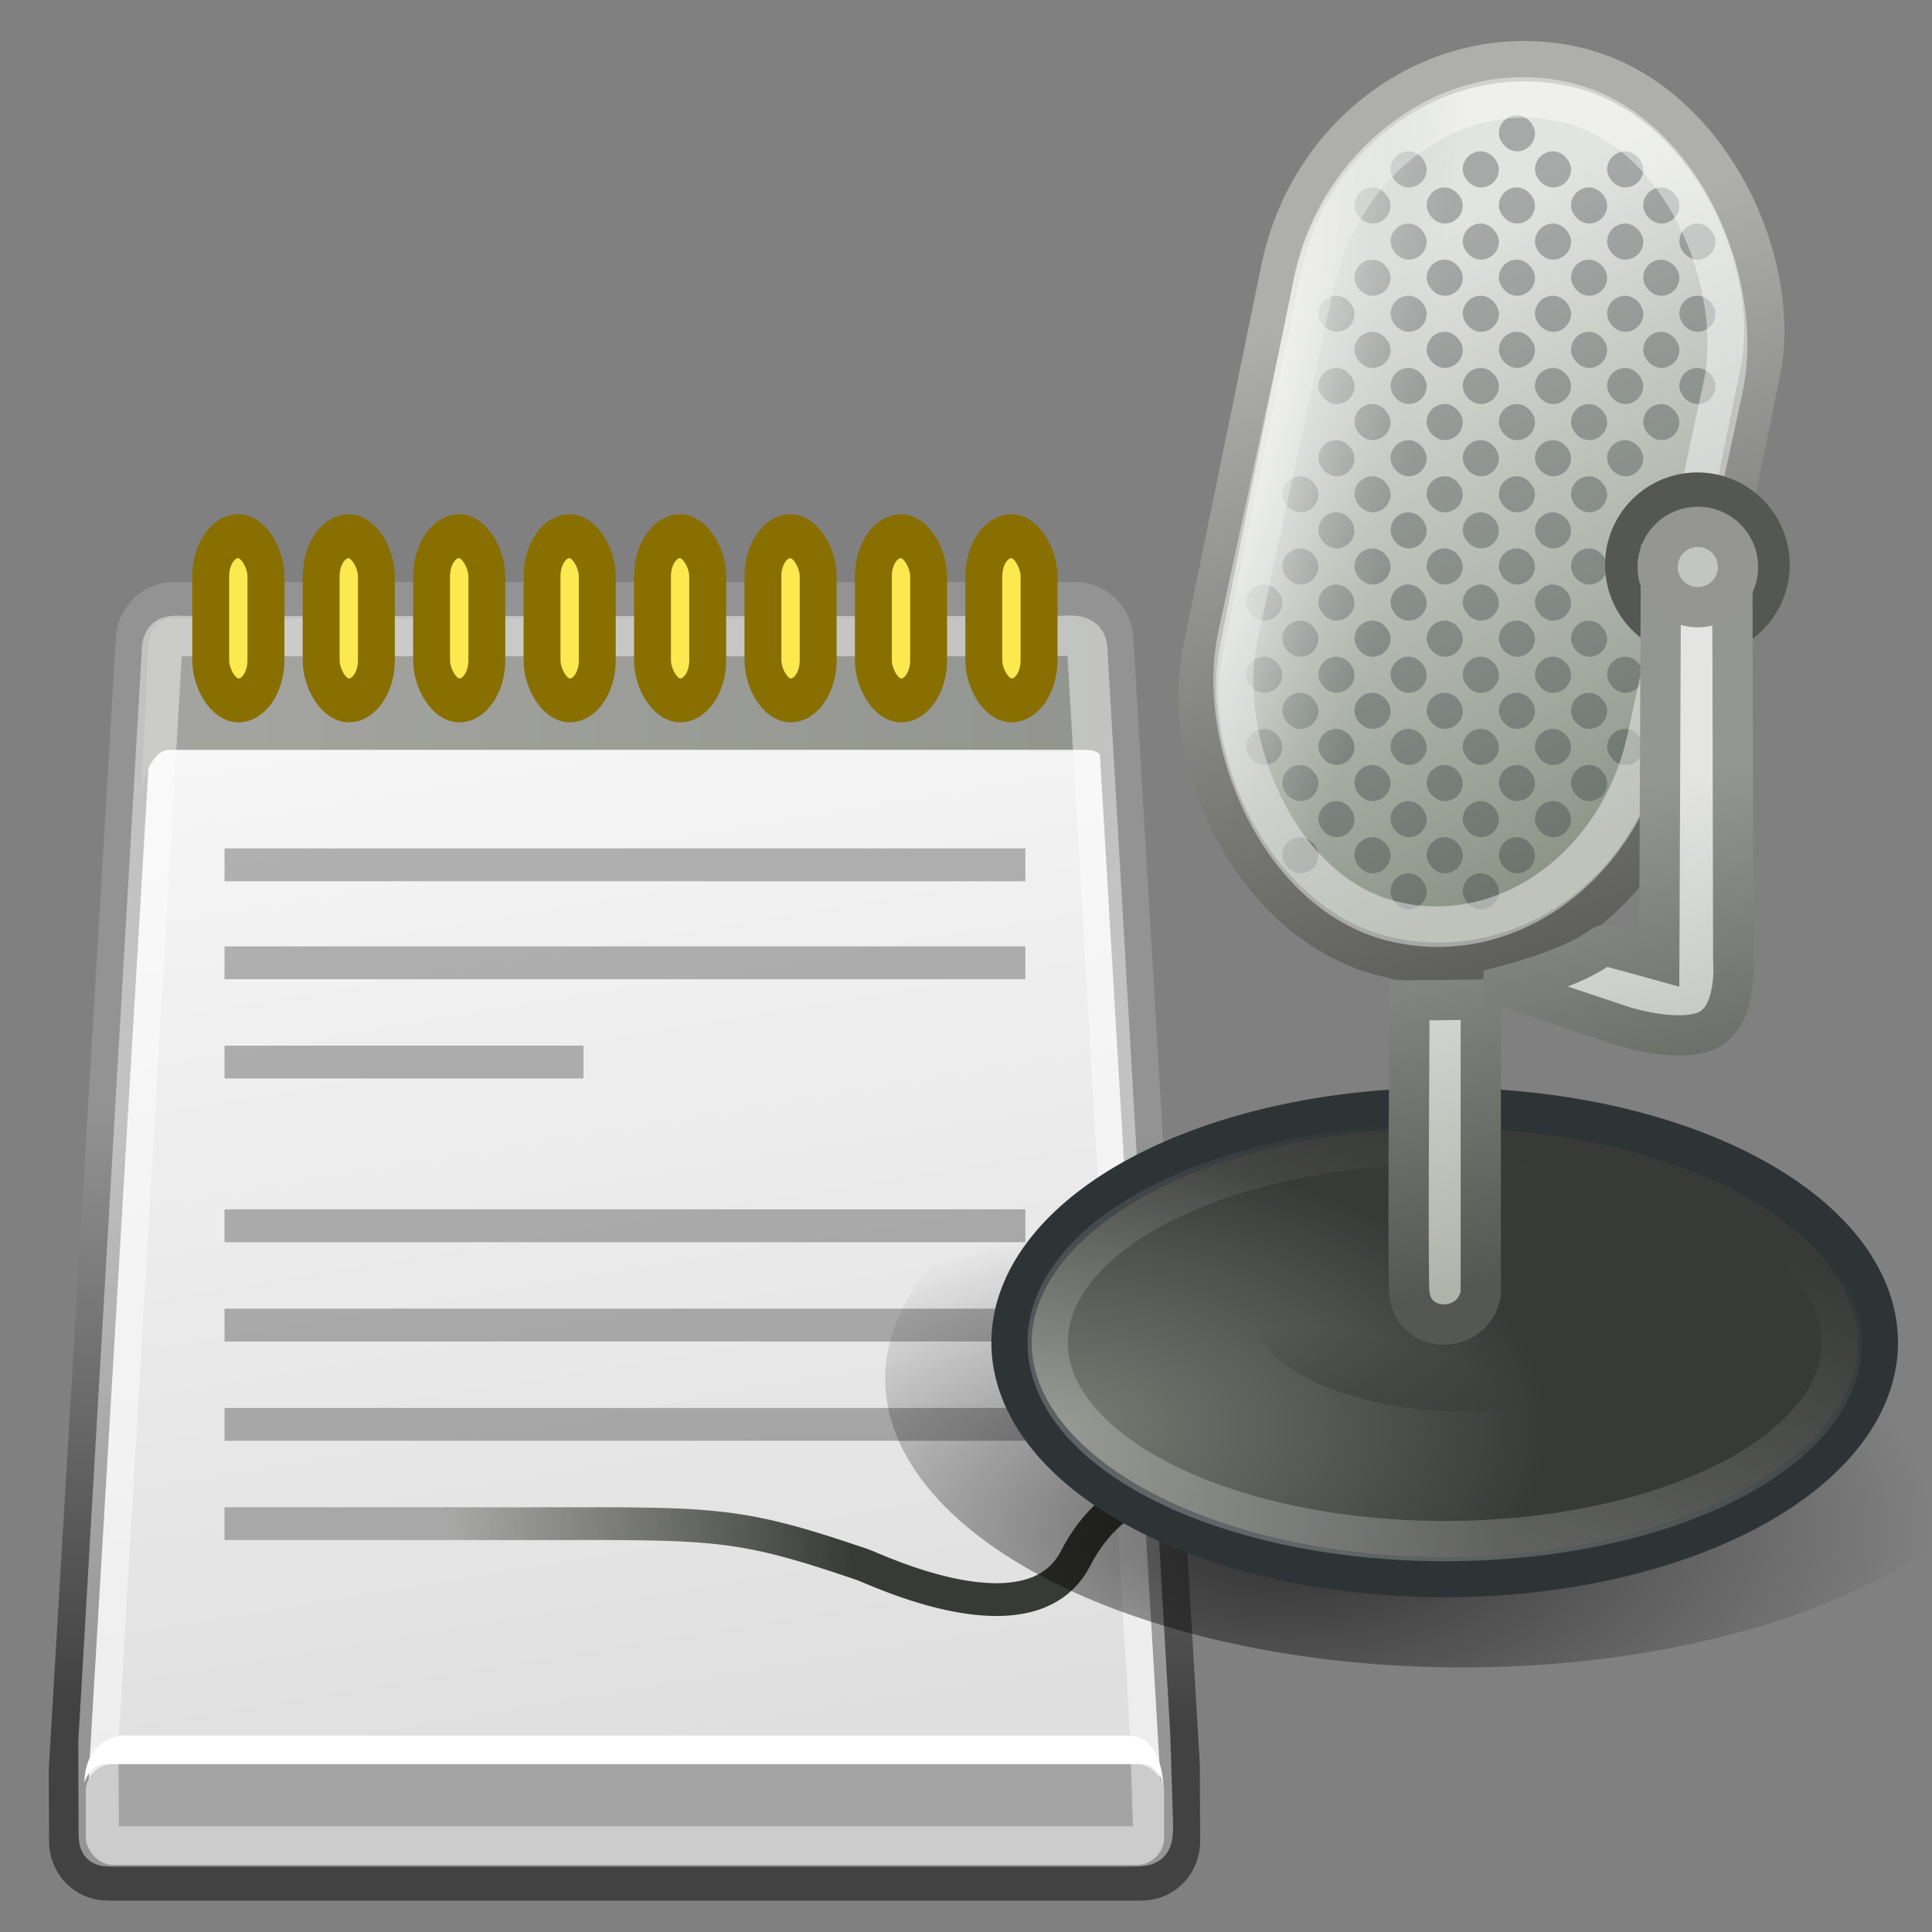<?xml version="1.0" encoding="UTF-8" standalone="no"?>
<!-- Created with Inkscape (http://www.inkscape.org/) -->

<svg
   xmlns:dc="http://purl.org/dc/elements/1.1/"
   xmlns:cc="http://creativecommons.org/ns#"
   xmlns:rdf="http://www.w3.org/1999/02/22-rdf-syntax-ns#"
   xmlns:svg="http://www.w3.org/2000/svg"
   xmlns="http://www.w3.org/2000/svg"
   xmlns:xlink="http://www.w3.org/1999/xlink"
   xmlns:sodipodi="http://sodipodi.sourceforge.net/DTD/sodipodi-0.dtd"
   xmlns:inkscape="http://www.inkscape.org/namespaces/inkscape"
   width="48"
   height="48"
   sodipodi:version="0.32"
   inkscape:version="0.48.4 r9939"
   sodipodi:docname="gtranscribe.svg"
   inkscape:output_extension="org.inkscape.output.svg.inkscape"
   version="1.0"
   sodipodi:modified="true"
   id="svg2">
  <rect width="100%" height="100%" fill="#808080" stroke="none"/>
  <title
     id="title3221">gtranscribe</title>
  <defs
     id="defs3">
    <linearGradient
       id="linearGradient2994">
      <stop
         style="stop-color:#000000;stop-opacity:1;"
         offset="0"
         id="stop2996" />
      <stop
         style="stop-color:#c9c9c9;stop-opacity:1;"
         offset="1"
         id="stop2998" />
    </linearGradient>
    <linearGradient
       id="linearGradient2974">
      <stop
         style="stop-color:#c1c1c1;stop-opacity:1;"
         offset="0"
         id="stop2976" />
      <stop
         style="stop-color:#acacac;stop-opacity:1;"
         offset="1"
         id="stop2978" />
    </linearGradient>
    <linearGradient
       id="linearGradient2966">
      <stop
         style="stop-color:#ffd1d1;stop-opacity:1;"
         offset="0"
         id="stop2968" />
      <stop
         id="stop3006"
         offset="0.5"
         style="stop-color:#ff1d1d;stop-opacity:1;" />
      <stop
         style="stop-color:#6f0000;stop-opacity:1;"
         offset="1"
         id="stop2970" />
    </linearGradient>
    <linearGradient
       id="linearGradient2919">
      <stop
         style="stop-color:#a3a4a0;stop-opacity:1;"
         offset="0"
         id="stop2921" />
      <stop
         style="stop-color:#888a85;stop-opacity:1;"
         offset="1"
         id="stop2923" />
    </linearGradient>
    <linearGradient
       id="linearGradient2873">
      <stop
         style="stop-color:#939393;stop-opacity:1;"
         offset="0"
         id="stop2875" />
      <stop
         style="stop-color:#424242;stop-opacity:1;"
         offset="1"
         id="stop2877" />
    </linearGradient>
    <linearGradient
       inkscape:collect="always"
       id="linearGradient2865">
      <stop
         style="stop-color:#000000;stop-opacity:1;"
         offset="0"
         id="stop2867" />
      <stop
         style="stop-color:#000000;stop-opacity:0;"
         offset="1"
         id="stop2869" />
    </linearGradient>
    <linearGradient
       id="linearGradient2855">
      <stop
         style="stop-color:#dfdfdf;stop-opacity:1;"
         offset="0"
         id="stop2857" />
      <stop
         style="stop-color:#ffffff;stop-opacity:1;"
         offset="1"
         id="stop2859" />
    </linearGradient>
    <radialGradient
       inkscape:collect="always"
       xlink:href="#linearGradient2865"
       id="radialGradient3074"
       gradientUnits="userSpaceOnUse"
       gradientTransform="matrix(1.458,0,0,0.427,0.869,16.37)"
       cx="23.562"
       cy="40.438"
       fx="23.562"
       fy="40.438"
       r="19.562" />
    <linearGradient
       inkscape:collect="always"
       xlink:href="#linearGradient2855"
       id="linearGradient3076"
       gradientUnits="userSpaceOnUse"
       gradientTransform="matrix(1.659,0,0,1.225,-3.01,-13.821)"
       x1="21.043"
       y1="42.833"
       x2="14.284"
       y2="6.833" />
    <linearGradient
       inkscape:collect="always"
       xlink:href="#linearGradient2873"
       id="linearGradient3078"
       gradientUnits="userSpaceOnUse"
       x1="26.612"
       y1="28.083"
       x2="26.228"
       y2="42.833"
       gradientTransform="matrix(1.458,0,0,1.225,0.869,-13.821)" />
    <radialGradient
       inkscape:collect="always"
       xlink:href="#linearGradient2865"
       id="radialGradient3080"
       gradientUnits="userSpaceOnUse"
       gradientTransform="matrix(1.458,0,0,0.427,9.286,8.026)"
       cx="23.562"
       cy="40.438"
       fx="23.562"
       fy="40.438"
       r="19.562" />
    <linearGradient
       inkscape:collect="always"
       xlink:href="#linearGradient2919"
       id="linearGradient3082"
       gradientUnits="userSpaceOnUse"
       x1="6"
       y1="7.562"
       x2="40.984"
       y2="7.562"
       gradientTransform="matrix(1.458,0,0,1.225,0.869,-13.821)" />
    <linearGradient
       id="linearGradient6157">
      <stop
         style="stop-color:#555753;stop-opacity:0"
         offset="0"
         id="stop6159" />
      <stop
         style="stop-color:#383a37;stop-opacity:1"
         offset="1"
         id="stop6161" />
    </linearGradient>
    <linearGradient
       id="linearGradient4459">
      <stop
         style="stop-color:#000000;stop-opacity:0.626"
         offset="0"
         id="stop4461" />
      <stop
         style="stop-color:#000000;stop-opacity:0"
         offset="1"
         id="stop4463" />
    </linearGradient>
    <linearGradient
       id="linearGradient4439">
      <stop
         style="stop-color:#7b7e77;stop-opacity:1"
         offset="0"
         id="stop4441" />
      <stop
         style="stop-color:#383a37;stop-opacity:1"
         offset="1"
         id="stop4443" />
    </linearGradient>
    <linearGradient
       id="linearGradient5784">
      <stop
         style="stop-color:#000000;stop-opacity:0.305"
         offset="0"
         id="stop5786" />
      <stop
         style="stop-color:#000000;stop-opacity:0"
         offset="1"
         id="stop5788" />
    </linearGradient>
    <linearGradient
       id="linearGradient5766">
      <stop
         style="stop-color:#ffffff;stop-opacity:1"
         offset="0"
         id="stop5768" />
      <stop
         style="stop-color:#ffffff;stop-opacity:0"
         offset="1"
         id="stop5770" />
    </linearGradient>
    <linearGradient
       id="linearGradient5488">
      <stop
         style="stop-color:#e2e4e1;stop-opacity:1"
         offset="0"
         id="stop5490" />
      <stop
         style="stop-color:#8e968a;stop-opacity:1"
         offset="1"
         id="stop5492" />
    </linearGradient>
    <linearGradient
       id="linearGradient5522">
      <stop
         style="stop-color:#aeafac;stop-opacity:1"
         offset="0"
         id="stop5524" />
      <stop
         style="stop-color:#5e5f5b;stop-opacity:1"
         offset="1"
         id="stop5526" />
    </linearGradient>
    <linearGradient
       id="linearGradient5447">
      <stop
         style="stop-color:#e4e5e3;stop-opacity:1"
         offset="0"
         id="stop5449" />
      <stop
         style="stop-color:#afb4ab;stop-opacity:1"
         offset="1"
         id="stop5451" />
    </linearGradient>
    <linearGradient
       id="linearGradient5455">
      <stop
         style="stop-color:#949791;stop-opacity:1"
         offset="0"
         id="stop5457" />
      <stop
         style="stop-color:#555753;stop-opacity:1"
         offset="1"
         id="stop5459" />
    </linearGradient>
    <linearGradient
       id="linearGradient5752">
      <stop
         style="stop-color:#ffffff;stop-opacity:1"
         offset="0"
         id="stop5754" />
      <stop
         style="stop-color:#c0c4be;stop-opacity:0"
         offset="1"
         id="stop5756" />
    </linearGradient>
    <linearGradient
       id="linearGradient3722">
      <stop
         style="stop-color:#e4e5e3;stop-opacity:1"
         offset="0"
         id="stop3724" />
      <stop
         style="stop-color:#afb4ab;stop-opacity:1"
         offset="1"
         id="stop3726" />
    </linearGradient>
    <linearGradient
       id="linearGradient3729">
      <stop
         style="stop-color:#949791;stop-opacity:1"
         offset="0"
         id="stop3731" />
      <stop
         style="stop-color:#555753;stop-opacity:1"
         offset="1"
         id="stop3733" />
    </linearGradient>
    <radialGradient
       inkscape:collect="always"
       xlink:href="#linearGradient5469"
       id="radialGradient3669"
       gradientUnits="userSpaceOnUse"
       gradientTransform="matrix(0.322,-0.086,0.071,0.267,33.704,14.641)"
       cx="34.5"
       cy="14.438"
       fx="34.5"
       fy="14.438"
       r="2.562" />
    <linearGradient
       id="linearGradient5469">
      <stop
         style="stop-color:#ffffff;stop-opacity:1"
         offset="0"
         id="stop5471" />
      <stop
         style="stop-color:#c3c5c0;stop-opacity:1"
         offset="1"
         id="stop5473" />
    </linearGradient>
    <radialGradient
       inkscape:collect="always"
       xlink:href="#linearGradient5469"
       id="radialGradient3495"
       gradientUnits="userSpaceOnUse"
       gradientTransform="matrix(0.322,-0.086,0.071,0.267,26.382,14.234)"
       cx="34.5"
       cy="14.438"
       fx="34.5"
       fy="14.438"
       r="2.562" />
    <linearGradient
       inkscape:collect="always"
       xlink:href="#linearGradient5447"
       id="linearGradient3498"
       gradientUnits="userSpaceOnUse"
       gradientTransform="matrix(1.004,0,0,1,3.83,2.3e-6)"
       x1="26.95"
       y1="21.924"
       x2="29.509"
       y2="32.442" />
    <linearGradient
       inkscape:collect="always"
       xlink:href="#linearGradient5455"
       id="linearGradient3500"
       gradientUnits="userSpaceOnUse"
       gradientTransform="matrix(1.004,0,0,1,4.806,2.3e-6)"
       x1="25.977"
       y1="21.924"
       x2="28.537"
       y2="32.442" />
    <radialGradient
       inkscape:collect="always"
       xlink:href="#linearGradient5752"
       id="radialGradient3504"
       gradientUnits="userSpaceOnUse"
       gradientTransform="matrix(0.73,-0.002,0.043,3.555,13.62,-20.118)"
       cx="24.686"
       cy="6.54"
       fx="24.686"
       fy="6.54"
       r="6.502" />
    <linearGradient
       inkscape:collect="always"
       xlink:href="#linearGradient5447"
       id="linearGradient3611"
       gradientUnits="userSpaceOnUse"
       gradientTransform="matrix(0.987,0,0,0.976,3.376,1.259)"
       x1="26.95"
       y1="21.924"
       x2="29.509"
       y2="32.442" />
    <linearGradient
       inkscape:collect="always"
       xlink:href="#linearGradient5455"
       id="linearGradient3613"
       gradientUnits="userSpaceOnUse"
       gradientTransform="matrix(0.987,0,0,0.976,4.336,1.259)"
       x1="25.977"
       y1="21.924"
       x2="28.537"
       y2="32.442" />
    <linearGradient
       inkscape:collect="always"
       xlink:href="#linearGradient5488"
       id="linearGradient3616"
       gradientUnits="userSpaceOnUse"
       gradientTransform="matrix(0.998,0,0,1,4.051,-0.87)"
       x1="26.537"
       y1="3.346"
       x2="35.84"
       y2="15.312" />
    <linearGradient
       inkscape:collect="always"
       xlink:href="#linearGradient5522"
       id="linearGradient3618"
       gradientUnits="userSpaceOnUse"
       gradientTransform="matrix(0.998,0,0,1,4.051,-0.87)"
       x1="26.537"
       y1="3.346"
       x2="34.987"
       y2="18.001" />
    <linearGradient
       inkscape:collect="always"
       xlink:href="#linearGradient5766"
       id="linearGradient3621"
       gradientUnits="userSpaceOnUse"
       gradientTransform="matrix(0.88,0,0,0.852,6.507,5.427)"
       x1="22.436"
       y1="44.087"
       x2="29.421"
       y2="25.14" />
    <radialGradient
       inkscape:collect="always"
       xlink:href="#linearGradient5784"
       id="radialGradient3624"
       gradientUnits="userSpaceOnUse"
       gradientTransform="matrix(0.477,0,0,0.236,18.47,27.204)"
       cx="28.417"
       cy="37.04"
       fx="28.417"
       fy="37.04"
       r="12.507" />
    <radialGradient
       inkscape:collect="always"
       xlink:href="#linearGradient4439"
       id="radialGradient3627"
       gradientUnits="userSpaceOnUse"
       gradientTransform="matrix(0.959,0,0,0.538,4.235,17.056)"
       cx="22.667"
       cy="34.234"
       fx="22.667"
       fy="34.234"
       r="13.007" />
    <radialGradient
       inkscape:collect="always"
       xlink:href="#linearGradient4459"
       id="radialGradient3630"
       gradientUnits="userSpaceOnUse"
       gradientTransform="matrix(1.279,0,0,0.64,-4.353,14.308)"
       cx="28.417"
       cy="37.04"
       fx="28.417"
       fy="37.04"
       r="12.507" />
    <linearGradient
       inkscape:collect="always"
       xlink:href="#linearGradient6157"
       id="linearGradient3633"
       gradientUnits="userSpaceOnUse"
       gradientTransform="matrix(1.019,0,0,0.882,-0.729,5.137)"
       x1="5.611"
       y1="44.188"
       x2="21.779"
       y2="43.313" />
    <radialGradient
       inkscape:collect="always"
       xlink:href="#linearGradient5469"
       id="radialGradient3223"
       gradientUnits="userSpaceOnUse"
       gradientTransform="matrix(0.322,-0.086,0.071,0.267,26.382,14.234)"
       cx="34.5"
       cy="14.438"
       fx="34.5"
       fy="14.438"
       r="2.562" />
    <linearGradient
       inkscape:collect="always"
       xlink:href="#linearGradient5447"
       id="linearGradient3226"
       gradientUnits="userSpaceOnUse"
       gradientTransform="matrix(1.004,0,0,1,3.83,2.3e-6)"
       x1="26.95"
       y1="21.924"
       x2="29.509"
       y2="32.442" />
    <linearGradient
       inkscape:collect="always"
       xlink:href="#linearGradient5455"
       id="linearGradient3228"
       gradientUnits="userSpaceOnUse"
       gradientTransform="matrix(1.004,0,0,1,4.806,2.3e-6)"
       x1="25.977"
       y1="21.924"
       x2="28.537"
       y2="32.442" />
    <radialGradient
       inkscape:collect="always"
       xlink:href="#linearGradient5752"
       id="radialGradient3232"
       gradientUnits="userSpaceOnUse"
       gradientTransform="matrix(0.73,-0.002,0.043,3.555,13.62,-20.118)"
       cx="24.686"
       cy="6.54"
       fx="24.686"
       fy="6.54"
       r="6.502" />
    <linearGradient
       inkscape:collect="always"
       xlink:href="#linearGradient5447"
       id="linearGradient3339"
       gradientUnits="userSpaceOnUse"
       gradientTransform="matrix(0.987,0,0,0.976,3.376,1.259)"
       x1="26.95"
       y1="21.924"
       x2="29.509"
       y2="32.442" />
    <linearGradient
       inkscape:collect="always"
       xlink:href="#linearGradient5455"
       id="linearGradient3341"
       gradientUnits="userSpaceOnUse"
       gradientTransform="matrix(0.987,0,0,0.976,4.336,1.259)"
       x1="25.977"
       y1="21.924"
       x2="28.537"
       y2="32.442" />
    <linearGradient
       inkscape:collect="always"
       xlink:href="#linearGradient5488"
       id="linearGradient3344"
       gradientUnits="userSpaceOnUse"
       gradientTransform="matrix(0.998,0,0,1,4.051,-0.87)"
       x1="26.537"
       y1="3.346"
       x2="35.84"
       y2="15.312" />
    <linearGradient
       inkscape:collect="always"
       xlink:href="#linearGradient5522"
       id="linearGradient3346"
       gradientUnits="userSpaceOnUse"
       gradientTransform="matrix(0.998,0,0,1,4.051,-0.87)"
       x1="26.537"
       y1="3.346"
       x2="34.987"
       y2="18.001" />
    <linearGradient
       inkscape:collect="always"
       xlink:href="#linearGradient5766"
       id="linearGradient3349"
       gradientUnits="userSpaceOnUse"
       gradientTransform="matrix(0.88,0,0,0.852,6.507,5.427)"
       x1="22.436"
       y1="44.087"
       x2="29.421"
       y2="25.14" />
    <radialGradient
       inkscape:collect="always"
       xlink:href="#linearGradient5784"
       id="radialGradient3352"
       gradientUnits="userSpaceOnUse"
       gradientTransform="matrix(0.477,0,0,0.236,18.47,27.204)"
       cx="28.417"
       cy="37.04"
       fx="28.417"
       fy="37.04"
       r="12.507" />
    <radialGradient
       inkscape:collect="always"
       xlink:href="#linearGradient4439"
       id="radialGradient3355"
       gradientUnits="userSpaceOnUse"
       gradientTransform="matrix(0.959,0,0,0.538,4.235,17.056)"
       cx="22.667"
       cy="34.234"
       fx="22.667"
       fy="34.234"
       r="13.007" />
    <radialGradient
       inkscape:collect="always"
       xlink:href="#linearGradient4459"
       id="radialGradient3358"
       gradientUnits="userSpaceOnUse"
       gradientTransform="matrix(1.279,0,0,0.64,-4.353,14.308)"
       cx="28.417"
       cy="37.04"
       fx="28.417"
       fy="37.04"
       r="12.507" />
    <linearGradient
       inkscape:collect="always"
       xlink:href="#linearGradient6157"
       id="linearGradient3361"
       gradientUnits="userSpaceOnUse"
       gradientTransform="matrix(1.019,0,0,0.882,-0.729,5.137)"
       x1="5.611"
       y1="44.188"
       x2="21.779"
       y2="43.313" />
    <linearGradient
       inkscape:collect="always"
       xlink:href="#linearGradient2919"
       id="linearGradient4169"
       gradientUnits="userSpaceOnUse"
       gradientTransform="translate(3.6089313e-7,-1.9243111e-6)"
       x1="6"
       y1="7.562"
       x2="40.984"
       y2="7.562" />
    <linearGradient
       inkscape:collect="always"
       xlink:href="#linearGradient2855"
       id="linearGradient4175"
       gradientUnits="userSpaceOnUse"
       gradientTransform="matrix(1.138,0,0,1,-2.661,-1.9243111e-6)"
       x1="21.043"
       y1="42.833"
       x2="14.284"
       y2="6.833" />
    <linearGradient
       inkscape:collect="always"
       xlink:href="#linearGradient2873"
       id="linearGradient4177"
       gradientUnits="userSpaceOnUse"
       gradientTransform="translate(3.6089313e-7,-1.9243111e-6)"
       x1="26.612"
       y1="28.083"
       x2="26.228"
       y2="42.833" />
  </defs>
  <sodipodi:namedview
     stroke="#c4a000"
     fill="#edd400"
     id="base"
     pagecolor="#ffffff"
     bordercolor="#666666"
     borderopacity="0.255"
     inkscape:pageopacity="0.0"
     inkscape:pageshadow="2"
     inkscape:zoom="4"
     inkscape:cx="13.5625"
     inkscape:cy="11.1875"
     inkscape:current-layer="layer1"
     showgrid="false"
     inkscape:grid-bbox="true"
     inkscape:document-units="px"
     inkscape:showpageshadow="false"
     inkscape:window-width="1920"
     inkscape:window-height="1157"
     inkscape:window-x="0"
     inkscape:window-y="19"
     inkscape:window-maximized="1"
     showguides="true"
     inkscape:guide-bbox="true"
     inkscape:snap-global="false">
    <sodipodi:guide
       orientation="1,0"
       position="1,54"
       id="guide3519" />
    <sodipodi:guide
       orientation="0,1"
       position="17.2,47"
       id="guide3521" />
    <sodipodi:guide
       orientation="0,1"
       position="50.4,1"
       id="guide3527" />
    <sodipodi:guide
       orientation="1,0"
       position="47,17.2"
       id="guide3529" />
  </sodipodi:namedview>
  <g
     id="layer1"
     inkscape:label="Layer 1"
     inkscape:groupmode="layer">
    <path
       sodipodi:type="arc"
       style="opacity:0.626;color:#000000;fill:url(#radialGradient3074);fill-opacity:1;fill-rule:evenodd;stroke:none;stroke-width:1;marker:none;visibility:visible;display:inline;overflow:visible"
       id="path2863"
       sodipodi:cx="23.5625"
       sodipodi:cy="40.4375"
       sodipodi:rx="19.5625"
       sodipodi:ry="6.8125"
       d="m 43.125,40.438 a 19.562,6.812 0 1 1 -39.125,0 19.562,6.812 0 1 1 39.125,0 z"
       transform="matrix(0.686,0,0,0.532,-0.596,23.811)" />
    <path
       inkscape:connector-curvature="0"
       style="color:#000000;fill:url(#linearGradient4175);fill-opacity:1;fill-rule:evenodd;stroke:url(#linearGradient4177);stroke-width:1;stroke-linecap:butt;stroke-linejoin:miter;stroke-miterlimit:4;stroke-opacity:1;stroke-dashoffset:0;marker:none;visibility:visible;display:inline;overflow:visible"
       d="m 4.319,14.961 22.399,0 c 0.523,0 0.944,0.435 0.944,0.975 0,0 1.647,27.892 1.647,27.892 0,0 0.009,1.916 0.009,1.916 0,0.54 -0.421,0.975 -0.944,0.975 l -25.711,0 c -0.523,0 -0.944,-0.435 -0.944,-0.975 L 1.711,43.975 3.374,15.935 c 0,-0.54 0.421,-0.975 0.944,-0.975 z"
       id="rect1975"
       sodipodi:nodetypes="ccccccccccc" />
    <path
       transform="matrix(0.423,0,0,0.359,6.686,22.664)"
       d="m 43.125,40.438 a 19.562,6.812 0 1 1 -39.125,0 19.562,6.812 0 1 1 39.125,0 z"
       sodipodi:ry="6.8125"
       sodipodi:rx="19.5625"
       sodipodi:cy="40.4375"
       sodipodi:cx="23.5625"
       id="path3008"
       style="opacity:0.316;color:#000000;fill:url(#radialGradient3080);fill-opacity:1;fill-rule:evenodd;stroke:none;stroke-width:1;marker:none;visibility:visible;display:inline;overflow:visible"
       sodipodi:type="arc" />
    <rect
       style="color:#000000;fill:#a4a4a4;fill-opacity:1;fill-rule:evenodd;stroke:none;stroke-width:1;marker:none;visibility:visible;display:inline;overflow:visible"
       id="rect2851"
       width="26.789"
       height="2.507"
       x="2.132"
       y="43.827"
       rx="0.679"
       ry="0.679" />
    <path
       inkscape:connector-curvature="0"
       style="color:#000000;fill:#ffffff;fill-opacity:1;fill-rule:evenodd;stroke:none;stroke-width:1;marker:none;visibility:visible;display:inline;overflow:visible"
       d="m 2.098,44.296 c 0,0 0.104,-0.433 0.483,-0.469 l 25.772,0 c 0.518,0 0.552,0.613 0.552,0.613 0,0 0.016,-1.322 -0.881,-1.322 l -24.981,0 c -0.69,0.072 -0.945,0.637 -0.945,1.178 z"
       id="path2853"
       sodipodi:nodetypes="ccccccc" />
    <path
       inkscape:connector-curvature="0"
       style="color:#000000;fill:url(#linearGradient4169);fill-opacity:1;fill-rule:evenodd;stroke:none;stroke-width:1;marker:none;visibility:visible;display:inline;overflow:visible"
       d="m 3.692,15.963 -0.172,3.584 c 0,0 0.214,-0.918 0.686,-0.918 l 22.726,0 c 0.482,-0.013 0.504,0.255 0.59,0.676 0,0 -0.172,-3.163 -0.172,-3.163 -0.021,-0.446 -0.15,-0.778 -0.536,-0.778 l -22.565,0 c -0.311,0 -0.525,0.281 -0.557,0.599 z"
       id="path2915"
       sodipodi:nodetypes="ccccccccc" />
    <path
       inkscape:connector-curvature="0"
       sodipodi:nodetypes="ccccccccccc"
       id="path2917"
       d="m 4.764,15.805 21.359,0 c 0.495,0 0.894,-0.124 0.894,0.387 0,0 1.56,26.945 1.56,26.945 0,0 0.069,2.211 0.069,2.211 0,0.511 -0.096,0.526 -0.591,0.526 l -25.315,0 c -0.283,0 -0.288,-0.087 -0.288,-0.418 l -0.007,-2.18 1.575,-27.059 c 0,-0.511 0.249,-0.413 0.744,-0.413 z"
       style="opacity:0.439;color:#000000;fill:none;stroke:#ffffff;stroke-width:1;stroke-linecap:butt;stroke-linejoin:miter;stroke-miterlimit:4;stroke-opacity:1;stroke-dashoffset:0;marker:none;visibility:visible;display:inline;overflow:visible" />
    <g
       id="g2950"
       transform="matrix(0.686,0,0,0.816,-0.596,11.282)">
      <rect
         ry="1.225"
         rx="1.458"
         y="2.5"
         x="8.5"
         height="5"
         width="2"
         id="rect2899"
         style="color:#000000;fill:#fce94f;fill-opacity:1;fill-rule:evenodd;stroke:#886f00;stroke-width:1.336;stroke-linecap:butt;stroke-linejoin:miter;stroke-miterlimit:4;stroke-opacity:1;stroke-dasharray:none;stroke-dashoffset:0;marker:none;visibility:visible;display:inline;overflow:visible" />
      <rect
         style="color:#000000;fill:#fce94f;fill-opacity:1;fill-rule:evenodd;stroke:#886f00;stroke-width:1.336;stroke-linecap:butt;stroke-linejoin:miter;stroke-miterlimit:4;stroke-opacity:1;stroke-dasharray:none;stroke-dashoffset:0;marker:none;visibility:visible;display:inline;overflow:visible"
         id="rect2901"
         width="2"
         height="5"
         x="12.5"
         y="2.5"
         rx="1.458"
         ry="1.225" />
      <rect
         ry="1.225"
         rx="1.458"
         y="2.5"
         x="16.5"
         height="5"
         width="2"
         id="rect2903"
         style="color:#000000;fill:#fce94f;fill-opacity:1;fill-rule:evenodd;stroke:#886f00;stroke-width:1.336;stroke-linecap:butt;stroke-linejoin:miter;stroke-miterlimit:4;stroke-opacity:1;stroke-dasharray:none;stroke-dashoffset:0;marker:none;visibility:visible;display:inline;overflow:visible" />
      <rect
         style="color:#000000;fill:#fce94f;fill-opacity:1;fill-rule:evenodd;stroke:#886f00;stroke-width:1.336;stroke-linecap:butt;stroke-linejoin:miter;stroke-miterlimit:4;stroke-opacity:1;stroke-dasharray:none;stroke-dashoffset:0;marker:none;visibility:visible;display:inline;overflow:visible"
         id="rect2905"
         width="2"
         height="5"
         x="20.5"
         y="2.5"
         rx="1.458"
         ry="1.225" />
      <rect
         ry="1.225"
         rx="1.458"
         y="2.5"
         x="24.5"
         height="5"
         width="2"
         id="rect2907"
         style="color:#000000;fill:#fce94f;fill-opacity:1;fill-rule:evenodd;stroke:#886f00;stroke-width:1.336;stroke-linecap:butt;stroke-linejoin:miter;stroke-miterlimit:4;stroke-opacity:1;stroke-dasharray:none;stroke-dashoffset:0;marker:none;visibility:visible;display:inline;overflow:visible" />
      <rect
         style="color:#000000;fill:#fce94f;fill-opacity:1;fill-rule:evenodd;stroke:#886f00;stroke-width:1.336;stroke-linecap:butt;stroke-linejoin:miter;stroke-miterlimit:4;stroke-opacity:1;stroke-dasharray:none;stroke-dashoffset:0;marker:none;visibility:visible;display:inline;overflow:visible"
         id="rect2909"
         width="2"
         height="5"
         x="28.5"
         y="2.5"
         rx="1.458"
         ry="1.225" />
      <rect
         ry="1.225"
         rx="1.458"
         y="2.5"
         x="32.5"
         height="5"
         width="2"
         id="rect2911"
         style="color:#000000;fill:#fce94f;fill-opacity:1;fill-rule:evenodd;stroke:#886f00;stroke-width:1.336;stroke-linecap:butt;stroke-linejoin:miter;stroke-miterlimit:4;stroke-opacity:1;stroke-dasharray:none;stroke-dashoffset:0;marker:none;visibility:visible;display:inline;overflow:visible" />
      <rect
         style="color:#000000;fill:#fce94f;fill-opacity:1;fill-rule:evenodd;stroke:#886f00;stroke-width:1.336;stroke-linecap:butt;stroke-linejoin:miter;stroke-miterlimit:4;stroke-opacity:1;stroke-dasharray:none;stroke-dashoffset:0;marker:none;visibility:visible;display:inline;overflow:visible"
         id="rect2913"
         width="2"
         height="5"
         x="36.5"
         y="2.5"
         rx="1.458"
         ry="1.225" />
    </g>
    <rect
       style="opacity:0.281;color:#000000;fill:#000000;fill-opacity:1;fill-rule:evenodd;stroke:none;stroke-width:1;marker:none;visibility:visible;display:inline;overflow:visible"
       id="rect2927"
       width="19.896"
       height="0.816"
       x="5.578"
       y="21.078" />
    <rect
       y="23.512"
       x="5.578"
       height="0.816"
       width="19.896"
       id="rect2929"
       style="opacity:0.281;color:#000000;fill:#000000;fill-opacity:1;fill-rule:evenodd;stroke:none;stroke-width:1;marker:none;visibility:visible;display:inline;overflow:visible" />
    <rect
       style="opacity:0.281;color:#000000;fill:#000000;fill-opacity:1;fill-rule:evenodd;stroke:none;stroke-width:1;marker:none;visibility:visible;display:inline;overflow:visible"
       id="rect2931"
       width="8.919"
       height="0.816"
       x="5.578"
       y="25.979" />
    <rect
       y="30.046"
       x="5.578"
       height="0.816"
       width="19.896"
       id="rect2933"
       style="opacity:0.281;color:#000000;fill:#000000;fill-opacity:1;fill-rule:evenodd;stroke:none;stroke-width:1;marker:none;visibility:visible;display:inline;overflow:visible" />
    <rect
       style="opacity:0.281;color:#000000;fill:#000000;fill-opacity:1;fill-rule:evenodd;stroke:none;stroke-width:1;marker:none;visibility:visible;display:inline;overflow:visible"
       id="rect2935"
       width="19.896"
       height="0.816"
       x="5.578"
       y="32.513" />
    <rect
       y="34.98"
       x="5.578"
       height="0.816"
       width="19.896"
       id="rect2937"
       style="opacity:0.281;color:#000000;fill:#000000;fill-opacity:1;fill-rule:evenodd;stroke:none;stroke-width:1;marker:none;visibility:visible;display:inline;overflow:visible" />
    <rect
       id="rect2628"
       style="color:#000000;fill:#747671;fill-opacity:1;fill-rule:nonzero;stroke:none;stroke-width:1;marker:none;visibility:visible;display:inline;overflow:visible;enable-background:accumulate"
       y="23.49"
       x="34.548"
       ry="0"
       rx="0"
       height="1.794"
       width="2.69" />
    <path
       inkscape:connector-curvature="0"
       id="path5942"
       style="fill:none;stroke:url(#linearGradient3361);stroke-width:0.815;stroke-linecap:butt;stroke-linejoin:miter;stroke-miterlimit:4;stroke-opacity:1;stroke-dasharray:none"
       d="m 33.965,37.872 c 0,0 -1.372,-0.747 -2.964,-1.015 -1.592,-0.268 -3.314,-0.013 -4.279,1.862 -1.107,2.148 -4.972,0.263 -5.299,0.151 -3.561,-1.213 -3.733,-0.986 -10.356,-1.017"
       sodipodi:nodetypes="csssc" />
    <path
       inkscape:connector-curvature="0"
       id="path4447"
       style="fill:url(#radialGradient3358);fill-opacity:1;stroke:none"
       d="m 50.691,34.252 a 14.349,7.175 0 0 1 -28.698,0 14.349,7.175 0 1 1 28.698,0 z" />
    <path
       inkscape:connector-curvature="0"
       id="path4435"
       style="fill:url(#radialGradient3355);fill-opacity:1;stroke:#2e3436;stroke-width:1;stroke-linecap:round;stroke-linejoin:miter;stroke-miterlimit:4;stroke-opacity:1;stroke-dasharray:none;stroke-dashoffset:0"
       d="m 46.655,33.355 a 10.762,5.829 0 0 1 -21.524,0 10.762,5.829 0 1 1 21.524,0 z" />
    <path
       inkscape:connector-curvature="0"
       id="path5530"
       style="fill:url(#radialGradient3352);fill-opacity:1;stroke:none"
       d="m 41.723,32.418 a 5.353,2.65 0 0 1 -10.706,0 5.353,2.65 0 1 1 10.706,0 z" />
    <path
       inkscape:connector-curvature="0"
       id="path4437"
       style="fill:none;stroke:url(#linearGradient3349);stroke-width:1;stroke-linecap:round;stroke-linejoin:miter;stroke-miterlimit:4;stroke-opacity:0.38;stroke-dasharray:none;stroke-dashoffset:0"
       d="m 45.759,33.355 a 9.865,4.933 0 0 1 -19.73,0 9.865,4.933 0 1 1 19.73,0 z" />
    <rect
       id="rect5463"
       style="fill:url(#linearGradient3344);fill-opacity:1;stroke:url(#linearGradient3346);stroke-width:1;stroke-linecap:round;stroke-linejoin:miter;stroke-miterlimit:4;stroke-opacity:1;stroke-dasharray:none;stroke-dashoffset:0"
       transform="matrix(0.978,0.21,-0.201,0.98,0,0)"
       y="-6.589"
       x="32.514"
       ry="6.457"
       rx="6.787"
       height="22.593"
       width="12.174" />
    <path
       inkscape:connector-curvature="0"
       id="path5504"
       style="color:#000000;fill:url(#linearGradient3339);fill-opacity:1;fill-rule:evenodd;stroke:url(#linearGradient3341);stroke-width:1px;stroke-linecap:butt;stroke-linejoin:miter;stroke-miterlimit:4;stroke-opacity:1;stroke-dasharray:none;stroke-dashoffset:0;marker:none;visibility:visible;display:inline;overflow:visible;enable-background:accumulate"
       d="m 36.79,32.145 c 0,0 0,-7.309 0,-7.309 l -1.771,0.019 c 0,0 -0.051,7.305 0,7.29 0.091,0.991 1.563,1.041 1.771,0 z" />
    <rect
       id="rect5538"
       style="color:#000000;fill:#2e3436;fill-opacity:0.333;fill-rule:evenodd;stroke:none;stroke-width:1px;marker:none;visibility:visible;display:inline;overflow:visible;enable-background:accumulate"
       y="2.863"
       x="37.239"
       ry="1"
       rx="15.551"
       height="0.897"
       width="0.897" />
    <rect
       id="rect5540"
       style="color:#000000;fill:#2e3436;fill-opacity:0.333;fill-rule:evenodd;stroke:none;stroke-width:1px;marker:none;visibility:visible;display:inline;overflow:visible;enable-background:accumulate"
       y="3.76"
       x="36.342"
       ry="1"
       rx="15.551"
       height="0.897"
       width="0.897" />
    <rect
       id="rect5542"
       style="color:#000000;fill:#2e3436;fill-opacity:0.333;fill-rule:evenodd;stroke:none;stroke-width:1px;marker:none;visibility:visible;display:inline;overflow:visible;enable-background:accumulate"
       y="4.657"
       x="37.239"
       ry="1"
       rx="15.551"
       height="0.897"
       width="0.897" />
    <rect
       id="rect5544"
       style="color:#000000;fill:#2e3436;fill-opacity:0.333;fill-rule:evenodd;stroke:none;stroke-width:1px;marker:none;visibility:visible;display:inline;overflow:visible;enable-background:accumulate"
       y="3.76"
       x="38.136"
       ry="1"
       rx="15.551"
       height="0.897"
       width="0.897" />
    <rect
       id="rect5546"
       style="color:#000000;fill:#2e3436;fill-opacity:0.333;fill-rule:evenodd;stroke:none;stroke-width:1px;marker:none;visibility:visible;display:inline;overflow:visible;enable-background:accumulate"
       y="4.657"
       x="39.032"
       ry="1"
       rx="15.551"
       height="0.897"
       width="0.897" />
    <rect
       id="rect5548"
       style="color:#000000;fill:#2e3436;fill-opacity:0.333;fill-rule:evenodd;stroke:none;stroke-width:1px;marker:none;visibility:visible;display:inline;overflow:visible;enable-background:accumulate"
       y="3.76"
       x="39.929"
       ry="1"
       rx="15.551"
       height="0.897"
       width="0.897" />
    <rect
       id="rect5550"
       style="color:#000000;fill:#2e3436;fill-opacity:0.333;fill-rule:evenodd;stroke:none;stroke-width:1px;marker:none;visibility:visible;display:inline;overflow:visible;enable-background:accumulate"
       y="3.76"
       x="34.548"
       ry="1"
       rx="15.551"
       height="0.897"
       width="0.897" />
    <rect
       id="rect5552"
       style="color:#000000;fill:#2e3436;fill-opacity:0.333;fill-rule:evenodd;stroke:none;stroke-width:1px;marker:none;visibility:visible;display:inline;overflow:visible;enable-background:accumulate"
       y="4.657"
       x="35.445"
       ry="1"
       rx="15.551"
       height="0.897"
       width="0.897" />
    <rect
       id="rect5554"
       style="color:#000000;fill:#2e3436;fill-opacity:0.333;fill-rule:evenodd;stroke:none;stroke-width:1px;marker:none;visibility:visible;display:inline;overflow:visible;enable-background:accumulate"
       y="4.657"
       x="33.651"
       ry="1"
       rx="15.551"
       height="0.897"
       width="0.897" />
    <rect
       id="rect5556"
       style="color:#000000;fill:#2e3436;fill-opacity:0.333;fill-rule:evenodd;stroke:none;stroke-width:1px;marker:none;visibility:visible;display:inline;overflow:visible;enable-background:accumulate"
       y="5.554"
       x="34.548"
       ry="1"
       rx="15.551"
       height="0.897"
       width="0.897" />
    <rect
       id="rect5558"
       style="color:#000000;fill:#2e3436;fill-opacity:0.333;fill-rule:evenodd;stroke:none;stroke-width:1px;marker:none;visibility:visible;display:inline;overflow:visible;enable-background:accumulate"
       y="5.554"
       x="36.342"
       ry="1"
       rx="15.551"
       height="0.897"
       width="0.897" />
    <rect
       id="rect5560"
       style="color:#000000;fill:#2e3436;fill-opacity:0.333;fill-rule:evenodd;stroke:none;stroke-width:1px;marker:none;visibility:visible;display:inline;overflow:visible;enable-background:accumulate"
       y="5.554"
       x="38.136"
       ry="1"
       rx="15.551"
       height="0.897"
       width="0.897" />
    <rect
       id="rect5562"
       style="color:#000000;fill:#2e3436;fill-opacity:0.333;fill-rule:evenodd;stroke:none;stroke-width:1px;marker:none;visibility:visible;display:inline;overflow:visible;enable-background:accumulate"
       y="5.554"
       x="39.929"
       ry="1"
       rx="15.551"
       height="0.897"
       width="0.897" />
    <rect
       id="rect5564"
       style="color:#000000;fill:#2e3436;fill-opacity:0.333;fill-rule:evenodd;stroke:none;stroke-width:1px;marker:none;visibility:visible;display:inline;overflow:visible;enable-background:accumulate"
       y="6.451"
       x="40.826"
       ry="1"
       rx="15.551"
       height="0.897"
       width="0.897" />
    <rect
       id="rect5566"
       style="color:#000000;fill:#2e3436;fill-opacity:0.333;fill-rule:evenodd;stroke:none;stroke-width:1px;marker:none;visibility:visible;display:inline;overflow:visible;enable-background:accumulate"
       y="5.554"
       x="41.723"
       ry="1"
       rx="15.551"
       height="0.897"
       width="0.897" />
    <rect
       id="rect5568"
       style="color:#000000;fill:#2e3436;fill-opacity:0.333;fill-rule:evenodd;stroke:none;stroke-width:1px;marker:none;visibility:visible;display:inline;overflow:visible;enable-background:accumulate"
       y="6.451"
       x="33.651"
       ry="1"
       rx="15.551"
       height="0.897"
       width="0.897" />
    <rect
       id="rect5570"
       style="color:#000000;fill:#2e3436;fill-opacity:0.333;fill-rule:evenodd;stroke:none;stroke-width:1px;marker:none;visibility:visible;display:inline;overflow:visible;enable-background:accumulate"
       y="7.347"
       x="32.755"
       ry="1"
       rx="15.551"
       height="0.897"
       width="0.897" />
    <rect
       id="rect5572"
       style="color:#000000;fill:#2e3436;fill-opacity:0.333;fill-rule:evenodd;stroke:none;stroke-width:1px;marker:none;visibility:visible;display:inline;overflow:visible;enable-background:accumulate"
       y="7.347"
       x="34.548"
       ry="1"
       rx="15.551"
       height="0.897"
       width="0.897" />
    <rect
       id="rect5574"
       style="color:#000000;fill:#2e3436;fill-opacity:0.333;fill-rule:evenodd;stroke:none;stroke-width:1px;marker:none;visibility:visible;display:inline;overflow:visible;enable-background:accumulate"
       y="6.451"
       x="35.445"
       ry="1"
       rx="15.551"
       height="0.897"
       width="0.897" />
    <rect
       id="rect5576"
       style="color:#000000;fill:#2e3436;fill-opacity:0.333;fill-rule:evenodd;stroke:none;stroke-width:1px;marker:none;visibility:visible;display:inline;overflow:visible;enable-background:accumulate"
       y="6.451"
       x="37.239"
       ry="1"
       rx="15.551"
       height="0.897"
       width="0.897" />
    <rect
       id="rect5578"
       style="color:#000000;fill:#2e3436;fill-opacity:0.333;fill-rule:evenodd;stroke:none;stroke-width:1px;marker:none;visibility:visible;display:inline;overflow:visible;enable-background:accumulate"
       y="6.451"
       x="39.032"
       ry="1"
       rx="15.551"
       height="0.897"
       width="0.897" />
    <rect
       id="rect5580"
       style="color:#000000;fill:#2e3436;fill-opacity:0.333;fill-rule:evenodd;stroke:none;stroke-width:1px;marker:none;visibility:visible;display:inline;overflow:visible;enable-background:accumulate"
       y="7.347"
       x="36.342"
       ry="1"
       rx="15.551"
       height="0.897"
       width="0.897" />
    <rect
       id="rect5582"
       style="color:#000000;fill:#2e3436;fill-opacity:0.333;fill-rule:evenodd;stroke:none;stroke-width:1px;marker:none;visibility:visible;display:inline;overflow:visible;enable-background:accumulate"
       y="7.347"
       x="38.136"
       ry="1"
       rx="15.551"
       height="0.897"
       width="0.897" />
    <rect
       id="rect5584"
       style="color:#000000;fill:#2e3436;fill-opacity:0.333;fill-rule:evenodd;stroke:none;stroke-width:1px;marker:none;visibility:visible;display:inline;overflow:visible;enable-background:accumulate"
       y="7.347"
       x="39.929"
       ry="1"
       rx="15.551"
       height="0.897"
       width="0.897" />
    <rect
       id="rect5586"
       style="color:#000000;fill:#2e3436;fill-opacity:0.333;fill-rule:evenodd;stroke:none;stroke-width:1px;marker:none;visibility:visible;display:inline;overflow:visible;enable-background:accumulate"
       y="7.347"
       x="41.723"
       ry="1"
       rx="15.551"
       height="0.897"
       width="0.897" />
    <rect
       id="rect5588"
       style="color:#000000;fill:#2e3436;fill-opacity:0.333;fill-rule:evenodd;stroke:none;stroke-width:1px;marker:none;visibility:visible;display:inline;overflow:visible;enable-background:accumulate"
       y="9.141"
       x="41.723"
       ry="1"
       rx="15.551"
       height="0.897"
       width="0.897" />
    <rect
       id="rect5590"
       style="color:#000000;fill:#2e3436;fill-opacity:0.333;fill-rule:evenodd;stroke:none;stroke-width:1px;marker:none;visibility:visible;display:inline;overflow:visible;enable-background:accumulate"
       y="10.038"
       x="40.826"
       ry="1"
       rx="15.551"
       height="0.897"
       width="0.897" />
    <rect
       id="rect5592"
       style="color:#000000;fill:#2e3436;fill-opacity:0.333;fill-rule:evenodd;stroke:none;stroke-width:1px;marker:none;visibility:visible;display:inline;overflow:visible;enable-background:accumulate"
       y="10.935"
       x="39.929"
       ry="1"
       rx="15.551"
       height="0.897"
       width="0.897" />
    <rect
       id="rect5594"
       style="color:#000000;fill:#2e3436;fill-opacity:0.333;fill-rule:evenodd;stroke:none;stroke-width:1px;marker:none;visibility:visible;display:inline;overflow:visible;enable-background:accumulate"
       y="11.832"
       x="39.032"
       ry="1"
       rx="15.551"
       height="0.897"
       width="0.897" />
    <rect
       id="rect5596"
       style="color:#000000;fill:#2e3436;fill-opacity:0.333;fill-rule:evenodd;stroke:none;stroke-width:1px;marker:none;visibility:visible;display:inline;overflow:visible;enable-background:accumulate"
       y="9.141"
       x="39.929"
       ry="1"
       rx="15.551"
       height="0.897"
       width="0.897" />
    <rect
       id="rect5598"
       style="color:#000000;fill:#2e3436;fill-opacity:0.333;fill-rule:evenodd;stroke:none;stroke-width:1px;marker:none;visibility:visible;display:inline;overflow:visible;enable-background:accumulate"
       y="10.038"
       x="39.032"
       ry="1"
       rx="15.551"
       height="0.897"
       width="0.897" />
    <rect
       id="rect5600"
       style="color:#000000;fill:#2e3436;fill-opacity:0.333;fill-rule:evenodd;stroke:none;stroke-width:1px;marker:none;visibility:visible;display:inline;overflow:visible;enable-background:accumulate"
       y="10.935"
       x="38.136"
       ry="1"
       rx="15.551"
       height="0.897"
       width="0.897" />
    <rect
       id="rect5602"
       style="color:#000000;fill:#2e3436;fill-opacity:0.333;fill-rule:evenodd;stroke:none;stroke-width:1px;marker:none;visibility:visible;display:inline;overflow:visible;enable-background:accumulate"
       y="11.832"
       x="37.239"
       ry="1"
       rx="15.551"
       height="0.897"
       width="0.897" />
    <rect
       id="rect5604"
       style="color:#000000;fill:#2e3436;fill-opacity:0.333;fill-rule:evenodd;stroke:none;stroke-width:1px;marker:none;visibility:visible;display:inline;overflow:visible;enable-background:accumulate"
       y="9.141"
       x="38.136"
       ry="1"
       rx="15.551"
       height="0.897"
       width="0.897" />
    <rect
       id="rect5606"
       style="color:#000000;fill:#2e3436;fill-opacity:0.333;fill-rule:evenodd;stroke:none;stroke-width:1px;marker:none;visibility:visible;display:inline;overflow:visible;enable-background:accumulate"
       y="10.038"
       x="37.239"
       ry="1"
       rx="15.551"
       height="0.897"
       width="0.897" />
    <rect
       id="rect5608"
       style="color:#000000;fill:#2e3436;fill-opacity:0.333;fill-rule:evenodd;stroke:none;stroke-width:1px;marker:none;visibility:visible;display:inline;overflow:visible;enable-background:accumulate"
       y="10.935"
       x="36.342"
       ry="1"
       rx="15.551"
       height="0.897"
       width="0.897" />
    <rect
       id="rect5610"
       style="color:#000000;fill:#2e3436;fill-opacity:0.333;fill-rule:evenodd;stroke:none;stroke-width:1px;marker:none;visibility:visible;display:inline;overflow:visible;enable-background:accumulate"
       y="11.832"
       x="35.445"
       ry="1"
       rx="15.551"
       height="0.897"
       width="0.897" />
    <rect
       id="rect5612"
       style="color:#000000;fill:#2e3436;fill-opacity:0.333;fill-rule:evenodd;stroke:none;stroke-width:1px;marker:none;visibility:visible;display:inline;overflow:visible;enable-background:accumulate"
       y="9.141"
       x="36.342"
       ry="1"
       rx="15.551"
       height="0.897"
       width="0.897" />
    <rect
       id="rect5614"
       style="color:#000000;fill:#2e3436;fill-opacity:0.333;fill-rule:evenodd;stroke:none;stroke-width:1px;marker:none;visibility:visible;display:inline;overflow:visible;enable-background:accumulate"
       y="10.038"
       x="35.445"
       ry="1"
       rx="15.551"
       height="0.897"
       width="0.897" />
    <rect
       id="rect5616"
       style="color:#000000;fill:#2e3436;fill-opacity:0.333;fill-rule:evenodd;stroke:none;stroke-width:1px;marker:none;visibility:visible;display:inline;overflow:visible;enable-background:accumulate"
       y="10.935"
       x="34.548"
       ry="1"
       rx="15.551"
       height="0.897"
       width="0.897" />
    <rect
       id="rect5618"
       style="color:#000000;fill:#2e3436;fill-opacity:0.333;fill-rule:evenodd;stroke:none;stroke-width:1px;marker:none;visibility:visible;display:inline;overflow:visible;enable-background:accumulate"
       y="11.832"
       x="33.651"
       ry="1"
       rx="15.551"
       height="0.897"
       width="0.897" />
    <rect
       id="rect5620"
       style="color:#000000;fill:#2e3436;fill-opacity:0.333;fill-rule:evenodd;stroke:none;stroke-width:1px;marker:none;visibility:visible;display:inline;overflow:visible;enable-background:accumulate"
       y="9.141"
       x="34.548"
       ry="1"
       rx="15.551"
       height="0.897"
       width="0.897" />
    <rect
       id="rect5622"
       style="color:#000000;fill:#2e3436;fill-opacity:0.333;fill-rule:evenodd;stroke:none;stroke-width:1px;marker:none;visibility:visible;display:inline;overflow:visible;enable-background:accumulate"
       y="10.038"
       x="33.651"
       ry="1"
       rx="15.551"
       height="0.897"
       width="0.897" />
    <rect
       id="rect5624"
       style="color:#000000;fill:#2e3436;fill-opacity:0.333;fill-rule:evenodd;stroke:none;stroke-width:1px;marker:none;visibility:visible;display:inline;overflow:visible;enable-background:accumulate"
       y="10.935"
       x="32.755"
       ry="1"
       rx="15.551"
       height="0.897"
       width="0.897" />
    <rect
       id="rect5626"
       style="color:#000000;fill:#2e3436;fill-opacity:0.333;fill-rule:evenodd;stroke:none;stroke-width:1px;marker:none;visibility:visible;display:inline;overflow:visible;enable-background:accumulate"
       y="11.832"
       x="31.858"
       ry="1"
       rx="15.551"
       height="0.897"
       width="0.897" />
    <rect
       id="rect5628"
       style="color:#000000;fill:#2e3436;fill-opacity:0.333;fill-rule:evenodd;stroke:none;stroke-width:1px;marker:none;visibility:visible;display:inline;overflow:visible;enable-background:accumulate"
       y="12.728"
       x="34.548"
       ry="1"
       rx="15.551"
       height="0.897"
       width="0.897" />
    <rect
       id="rect5630"
       style="color:#000000;fill:#2e3436;fill-opacity:0.333;fill-rule:evenodd;stroke:none;stroke-width:1px;marker:none;visibility:visible;display:inline;overflow:visible;enable-background:accumulate"
       y="13.625"
       x="33.651"
       ry="1"
       rx="15.551"
       height="0.897"
       width="0.897" />
    <rect
       id="rect5632"
       style="color:#000000;fill:#2e3436;fill-opacity:0.333;fill-rule:evenodd;stroke:none;stroke-width:1px;marker:none;visibility:visible;display:inline;overflow:visible;enable-background:accumulate"
       y="14.522"
       x="32.755"
       ry="1"
       rx="15.551"
       height="0.897"
       width="0.897" />
    <rect
       id="rect5634"
       style="color:#000000;fill:#2e3436;fill-opacity:0.333;fill-rule:evenodd;stroke:none;stroke-width:1px;marker:none;visibility:visible;display:inline;overflow:visible;enable-background:accumulate"
       y="15.419"
       x="31.858"
       ry="1"
       rx="15.551"
       height="0.897"
       width="0.897" />
    <rect
       id="rect5636"
       style="color:#000000;fill:#2e3436;fill-opacity:0.333;fill-rule:evenodd;stroke:none;stroke-width:1px;marker:none;visibility:visible;display:inline;overflow:visible;enable-background:accumulate"
       y="12.728"
       x="36.342"
       ry="1"
       rx="15.551"
       height="0.897"
       width="0.897" />
    <rect
       id="rect5638"
       style="color:#000000;fill:#2e3436;fill-opacity:0.333;fill-rule:evenodd;stroke:none;stroke-width:1px;marker:none;visibility:visible;display:inline;overflow:visible;enable-background:accumulate"
       y="13.625"
       x="35.445"
       ry="1"
       rx="15.551"
       height="0.897"
       width="0.897" />
    <rect
       id="rect5640"
       style="color:#000000;fill:#2e3436;fill-opacity:0.333;fill-rule:evenodd;stroke:none;stroke-width:1px;marker:none;visibility:visible;display:inline;overflow:visible;enable-background:accumulate"
       y="14.522"
       x="34.548"
       ry="1"
       rx="15.551"
       height="0.897"
       width="0.897" />
    <rect
       id="rect5642"
       style="color:#000000;fill:#2e3436;fill-opacity:0.333;fill-rule:evenodd;stroke:none;stroke-width:1px;marker:none;visibility:visible;display:inline;overflow:visible;enable-background:accumulate"
       y="15.419"
       x="33.651"
       ry="1"
       rx="15.551"
       height="0.897"
       width="0.897" />
    <rect
       id="rect5644"
       style="color:#000000;fill:#2e3436;fill-opacity:0.333;fill-rule:evenodd;stroke:none;stroke-width:1px;marker:none;visibility:visible;display:inline;overflow:visible;enable-background:accumulate"
       y="12.728"
       x="38.136"
       ry="1"
       rx="15.551"
       height="0.897"
       width="0.897" />
    <rect
       id="rect5646"
       style="color:#000000;fill:#2e3436;fill-opacity:0.333;fill-rule:evenodd;stroke:none;stroke-width:1px;marker:none;visibility:visible;display:inline;overflow:visible;enable-background:accumulate"
       y="13.625"
       x="37.239"
       ry="1"
       rx="15.551"
       height="0.897"
       width="0.897" />
    <rect
       id="rect5648"
       style="color:#000000;fill:#2e3436;fill-opacity:0.333;fill-rule:evenodd;stroke:none;stroke-width:1px;marker:none;visibility:visible;display:inline;overflow:visible;enable-background:accumulate"
       y="14.522"
       x="36.342"
       ry="1"
       rx="15.551"
       height="0.897"
       width="0.897" />
    <rect
       id="rect5650"
       style="color:#000000;fill:#2e3436;fill-opacity:0.333;fill-rule:evenodd;stroke:none;stroke-width:1px;marker:none;visibility:visible;display:inline;overflow:visible;enable-background:accumulate"
       y="15.419"
       x="35.445"
       ry="1"
       rx="15.551"
       height="0.897"
       width="0.897" />
    <rect
       id="rect5652"
       style="color:#000000;fill:#2e3436;fill-opacity:0.333;fill-rule:evenodd;stroke:none;stroke-width:1px;marker:none;visibility:visible;display:inline;overflow:visible;enable-background:accumulate"
       y="13.625"
       x="39.032"
       ry="1"
       rx="15.551"
       height="0.897"
       width="0.897" />
    <rect
       id="rect5654"
       style="color:#000000;fill:#2e3436;fill-opacity:0.333;fill-rule:evenodd;stroke:none;stroke-width:1px;marker:none;visibility:visible;display:inline;overflow:visible;enable-background:accumulate"
       y="14.522"
       x="38.136"
       ry="1"
       rx="15.551"
       height="0.897"
       width="0.897" />
    <rect
       id="rect5656"
       style="color:#000000;fill:#2e3436;fill-opacity:0.333;fill-rule:evenodd;stroke:none;stroke-width:1px;marker:none;visibility:visible;display:inline;overflow:visible;enable-background:accumulate"
       y="15.419"
       x="37.239"
       ry="1"
       rx="15.551"
       height="0.897"
       width="0.897" />
    <rect
       id="rect5658"
       style="color:#000000;fill:#2e3436;fill-opacity:0.333;fill-rule:evenodd;stroke:none;stroke-width:1px;marker:none;visibility:visible;display:inline;overflow:visible;enable-background:accumulate"
       y="16.316"
       x="36.342"
       ry="1"
       rx="15.551"
       height="0.897"
       width="0.897" />
    <rect
       id="rect5660"
       style="color:#000000;fill:#2e3436;fill-opacity:0.333;fill-rule:evenodd;stroke:none;stroke-width:1px;marker:none;visibility:visible;display:inline;overflow:visible;enable-background:accumulate"
       y="15.419"
       x="39.032"
       ry="1"
       rx="15.551"
       height="0.897"
       width="0.897" />
    <rect
       id="rect5662"
       style="color:#000000;fill:#2e3436;fill-opacity:0.333;fill-rule:evenodd;stroke:none;stroke-width:1px;marker:none;visibility:visible;display:inline;overflow:visible;enable-background:accumulate"
       y="16.316"
       x="38.136"
       ry="1"
       rx="15.551"
       height="0.897"
       width="0.897" />
    <rect
       id="rect5664"
       style="color:#000000;fill:#2e3436;fill-opacity:0.333;fill-rule:evenodd;stroke:none;stroke-width:1px;marker:none;visibility:visible;display:inline;overflow:visible;enable-background:accumulate"
       y="17.212"
       x="37.239"
       ry="1"
       rx="15.551"
       height="0.897"
       width="0.897" />
    <rect
       id="rect5666"
       style="color:#000000;fill:#2e3436;fill-opacity:0.333;fill-rule:evenodd;stroke:none;stroke-width:1px;marker:none;visibility:visible;display:inline;overflow:visible;enable-background:accumulate"
       y="18.109"
       x="36.342"
       ry="1"
       rx="15.551"
       height="0.897"
       width="0.897" />
    <rect
       id="rect5668"
       style="color:#000000;fill:#2e3436;fill-opacity:0.333;fill-rule:evenodd;stroke:none;stroke-width:1px;marker:none;visibility:visible;display:inline;overflow:visible;enable-background:accumulate"
       y="16.316"
       x="39.929"
       ry="1"
       rx="15.551"
       height="0.897"
       width="0.897" />
    <rect
       id="rect5670"
       style="color:#000000;fill:#2e3436;fill-opacity:0.333;fill-rule:evenodd;stroke:none;stroke-width:1px;marker:none;visibility:visible;display:inline;overflow:visible;enable-background:accumulate"
       y="17.212"
       x="39.032"
       ry="1"
       rx="15.551"
       height="0.897"
       width="0.897" />
    <rect
       id="rect5672"
       style="color:#000000;fill:#2e3436;fill-opacity:0.333;fill-rule:evenodd;stroke:none;stroke-width:1px;marker:none;visibility:visible;display:inline;overflow:visible;enable-background:accumulate"
       y="18.109"
       x="38.136"
       ry="1"
       rx="15.551"
       height="0.897"
       width="0.897" />
    <rect
       id="rect5674"
       style="color:#000000;fill:#2e3436;fill-opacity:0.333;fill-rule:evenodd;stroke:none;stroke-width:1px;marker:none;visibility:visible;display:inline;overflow:visible;enable-background:accumulate"
       y="19.006"
       x="37.239"
       ry="1"
       rx="15.551"
       height="0.897"
       width="0.897" />
    <rect
       id="rect5676"
       style="color:#000000;fill:#2e3436;fill-opacity:0.333;fill-rule:evenodd;stroke:none;stroke-width:1px;marker:none;visibility:visible;display:inline;overflow:visible;enable-background:accumulate"
       y="18.109"
       x="39.929"
       ry="1"
       rx="15.551"
       height="0.897"
       width="0.897" />
    <rect
       id="rect5678"
       style="color:#000000;fill:#2e3436;fill-opacity:0.333;fill-rule:evenodd;stroke:none;stroke-width:1px;marker:none;visibility:visible;display:inline;overflow:visible;enable-background:accumulate"
       y="19.006"
       x="39.032"
       ry="1"
       rx="15.551"
       height="0.897"
       width="0.897" />
    <rect
       id="rect5680"
       style="color:#000000;fill:#2e3436;fill-opacity:0.333;fill-rule:evenodd;stroke:none;stroke-width:1px;marker:none;visibility:visible;display:inline;overflow:visible;enable-background:accumulate"
       y="19.903"
       x="38.136"
       ry="1"
       rx="15.551"
       height="0.897"
       width="0.897" />
    <rect
       id="rect5682"
       style="color:#000000;fill:#2e3436;fill-opacity:0.333;fill-rule:evenodd;stroke:none;stroke-width:1px;marker:none;visibility:visible;display:inline;overflow:visible;enable-background:accumulate"
       y="20.8"
       x="37.239"
       ry="1"
       rx="15.551"
       height="0.897"
       width="0.897" />
    <rect
       id="rect5684"
       style="color:#000000;fill:#2e3436;fill-opacity:0.333;fill-rule:evenodd;stroke:none;stroke-width:1px;marker:none;visibility:visible;display:inline;overflow:visible;enable-background:accumulate"
       y="16.316"
       x="34.548"
       ry="1"
       rx="15.551"
       height="0.897"
       width="0.897" />
    <rect
       id="rect5686"
       style="color:#000000;fill:#2e3436;fill-opacity:0.333;fill-rule:evenodd;stroke:none;stroke-width:1px;marker:none;visibility:visible;display:inline;overflow:visible;enable-background:accumulate"
       y="17.212"
       x="33.651"
       ry="1"
       rx="15.551"
       height="0.897"
       width="0.897" />
    <rect
       id="rect5688"
       style="color:#000000;fill:#2e3436;fill-opacity:0.333;fill-rule:evenodd;stroke:none;stroke-width:1px;marker:none;visibility:visible;display:inline;overflow:visible;enable-background:accumulate"
       y="18.109"
       x="32.755"
       ry="1"
       rx="15.551"
       height="0.897"
       width="0.897" />
    <rect
       id="rect5690"
       style="color:#000000;fill:#2e3436;fill-opacity:0.333;fill-rule:evenodd;stroke:none;stroke-width:1px;marker:none;visibility:visible;display:inline;overflow:visible;enable-background:accumulate"
       y="19.006"
       x="31.858"
       ry="1"
       rx="15.551"
       height="0.897"
       width="0.897" />
    <rect
       id="rect5692"
       style="color:#000000;fill:#2e3436;fill-opacity:0.333;fill-rule:evenodd;stroke:none;stroke-width:1px;marker:none;visibility:visible;display:inline;overflow:visible;enable-background:accumulate"
       y="17.212"
       x="35.445"
       ry="1"
       rx="15.551"
       height="0.897"
       width="0.897" />
    <rect
       id="rect5694"
       style="color:#000000;fill:#2e3436;fill-opacity:0.333;fill-rule:evenodd;stroke:none;stroke-width:1px;marker:none;visibility:visible;display:inline;overflow:visible;enable-background:accumulate"
       y="18.109"
       x="34.548"
       ry="1"
       rx="15.551"
       height="0.897"
       width="0.897" />
    <rect
       id="rect5696"
       style="color:#000000;fill:#2e3436;fill-opacity:0.333;fill-rule:evenodd;stroke:none;stroke-width:1px;marker:none;visibility:visible;display:inline;overflow:visible;enable-background:accumulate"
       y="19.006"
       x="33.651"
       ry="1"
       rx="15.551"
       height="0.897"
       width="0.897" />
    <rect
       id="rect5698"
       style="color:#000000;fill:#2e3436;fill-opacity:0.333;fill-rule:evenodd;stroke:none;stroke-width:1px;marker:none;visibility:visible;display:inline;overflow:visible;enable-background:accumulate"
       y="19.903"
       x="32.755"
       ry="1"
       rx="15.551"
       height="0.897"
       width="0.897" />
    <rect
       id="rect5700"
       style="color:#000000;fill:#2e3436;fill-opacity:0.333;fill-rule:evenodd;stroke:none;stroke-width:1px;marker:none;visibility:visible;display:inline;overflow:visible;enable-background:accumulate"
       y="12.728"
       x="32.755"
       ry="1"
       rx="15.551"
       height="0.897"
       width="0.897" />
    <rect
       id="rect5702"
       style="color:#000000;fill:#2e3436;fill-opacity:0.333;fill-rule:evenodd;stroke:none;stroke-width:1px;marker:none;visibility:visible;display:inline;overflow:visible;enable-background:accumulate"
       y="13.625"
       x="31.858"
       ry="1"
       rx="15.551"
       height="0.897"
       width="0.897" />
    <rect
       id="rect5704"
       style="color:#000000;fill:#2e3436;fill-opacity:0.333;fill-rule:evenodd;stroke:none;stroke-width:1px;marker:none;visibility:visible;display:inline;overflow:visible;enable-background:accumulate"
       y="14.522"
       x="30.961"
       ry="1"
       rx="15.551"
       height="0.897"
       width="0.897" />
    <rect
       id="rect5706"
       style="color:#000000;fill:#2e3436;fill-opacity:0.333;fill-rule:evenodd;stroke:none;stroke-width:1px;marker:none;visibility:visible;display:inline;overflow:visible;enable-background:accumulate"
       y="16.316"
       x="32.755"
       ry="1"
       rx="15.551"
       height="0.897"
       width="0.897" />
    <rect
       id="rect5708"
       style="color:#000000;fill:#2e3436;fill-opacity:0.333;fill-rule:evenodd;stroke:none;stroke-width:1px;marker:none;visibility:visible;display:inline;overflow:visible;enable-background:accumulate"
       y="17.212"
       x="31.858"
       ry="1"
       rx="15.551"
       height="0.897"
       width="0.897" />
    <rect
       id="rect5710"
       style="color:#000000;fill:#2e3436;fill-opacity:0.333;fill-rule:evenodd;stroke:none;stroke-width:1px;marker:none;visibility:visible;display:inline;overflow:visible;enable-background:accumulate"
       y="18.109"
       x="30.961"
       ry="1"
       rx="15.551"
       height="0.897"
       width="0.897" />
    <rect
       id="rect5712"
       style="color:#000000;fill:#2e3436;fill-opacity:0.333;fill-rule:evenodd;stroke:none;stroke-width:1px;marker:none;visibility:visible;display:inline;overflow:visible;enable-background:accumulate"
       y="19.006"
       x="35.445"
       ry="1"
       rx="15.551"
       height="0.897"
       width="0.897" />
    <rect
       id="rect5714"
       style="color:#000000;fill:#2e3436;fill-opacity:0.333;fill-rule:evenodd;stroke:none;stroke-width:1px;marker:none;visibility:visible;display:inline;overflow:visible;enable-background:accumulate"
       y="19.903"
       x="34.548"
       ry="1"
       rx="15.551"
       height="0.897"
       width="0.897" />
    <rect
       id="rect5716"
       style="color:#000000;fill:#2e3436;fill-opacity:0.333;fill-rule:evenodd;stroke:none;stroke-width:1px;marker:none;visibility:visible;display:inline;overflow:visible;enable-background:accumulate"
       y="20.8"
       x="33.651"
       ry="1"
       rx="15.551"
       height="0.897"
       width="0.897" />
    <rect
       id="rect5718"
       style="color:#000000;fill:#2e3436;fill-opacity:0.333;fill-rule:evenodd;stroke:none;stroke-width:1px;marker:none;visibility:visible;display:inline;overflow:visible;enable-background:accumulate"
       y="19.903"
       x="36.342"
       ry="1"
       rx="15.551"
       height="0.897"
       width="0.897" />
    <rect
       id="rect5720"
       style="color:#000000;fill:#2e3436;fill-opacity:0.333;fill-rule:evenodd;stroke:none;stroke-width:1px;marker:none;visibility:visible;display:inline;overflow:visible;enable-background:accumulate"
       y="20.8"
       x="35.445"
       ry="1"
       rx="15.551"
       height="0.897"
       width="0.897" />
    <rect
       id="rect5722"
       style="color:#000000;fill:#2e3436;fill-opacity:0.333;fill-rule:evenodd;stroke:none;stroke-width:1px;marker:none;visibility:visible;display:inline;overflow:visible;enable-background:accumulate"
       y="21.697"
       x="34.548"
       ry="1"
       rx="15.551"
       height="0.897"
       width="0.897" />
    <rect
       id="rect5724"
       style="color:#000000;fill:#2e3436;fill-opacity:0.333;fill-rule:evenodd;stroke:none;stroke-width:1px;marker:none;visibility:visible;display:inline;overflow:visible;enable-background:accumulate"
       y="20.8"
       x="31.858"
       ry="1"
       rx="15.551"
       height="0.897"
       width="0.897" />
    <rect
       id="rect5726"
       style="color:#000000;fill:#2e3436;fill-opacity:0.333;fill-rule:evenodd;stroke:none;stroke-width:1px;marker:none;visibility:visible;display:inline;overflow:visible;enable-background:accumulate"
       y="16.316"
       x="30.961"
       ry="1"
       rx="15.551"
       height="0.897"
       width="0.897" />
    <rect
       id="rect5728"
       style="color:#000000;fill:#2e3436;fill-opacity:0.333;fill-rule:evenodd;stroke:none;stroke-width:1px;marker:none;visibility:visible;display:inline;overflow:visible;enable-background:accumulate"
       y="21.697"
       x="36.342"
       ry="1"
       rx="15.551"
       height="0.897"
       width="0.897" />
    <rect
       id="rect5730"
       style="color:#000000;fill:#2e3436;fill-opacity:0.333;fill-rule:evenodd;stroke:none;stroke-width:1px;marker:none;visibility:visible;display:inline;overflow:visible;enable-background:accumulate"
       y="9.141"
       x="32.755"
       ry="1"
       rx="15.551"
       height="0.897"
       width="0.897" />
    <rect
       id="rect5732"
       style="color:#000000;fill:#2e3436;fill-opacity:0.333;fill-rule:evenodd;stroke:none;stroke-width:1px;marker:none;visibility:visible;display:inline;overflow:visible;enable-background:accumulate"
       y="8.244"
       x="33.651"
       ry="1"
       rx="15.551"
       height="0.897"
       width="0.897" />
    <rect
       id="rect5734"
       style="color:#000000;fill:#2e3436;fill-opacity:0.333;fill-rule:evenodd;stroke:none;stroke-width:1px;marker:none;visibility:visible;display:inline;overflow:visible;enable-background:accumulate"
       y="8.244"
       x="35.445"
       ry="1"
       rx="15.551"
       height="0.897"
       width="0.897" />
    <rect
       id="rect5736"
       style="color:#000000;fill:#2e3436;fill-opacity:0.333;fill-rule:evenodd;stroke:none;stroke-width:1px;marker:none;visibility:visible;display:inline;overflow:visible;enable-background:accumulate"
       y="8.244"
       x="37.239"
       ry="1"
       rx="15.551"
       height="0.897"
       width="0.897" />
    <rect
       id="rect5738"
       style="color:#000000;fill:#2e3436;fill-opacity:0.333;fill-rule:evenodd;stroke:none;stroke-width:1px;marker:none;visibility:visible;display:inline;overflow:visible;enable-background:accumulate"
       y="8.244"
       x="39.032"
       ry="1"
       rx="15.551"
       height="0.897"
       width="0.897" />
    <rect
       id="rect5740"
       style="color:#000000;fill:#2e3436;fill-opacity:0.333;fill-rule:evenodd;stroke:none;stroke-width:1px;marker:none;visibility:visible;display:inline;overflow:visible;enable-background:accumulate"
       y="8.244"
       x="40.826"
       ry="1"
       rx="15.551"
       height="0.897"
       width="0.897" />
    <rect
       id="rect5742"
       style="color:#000000;fill:#2e3436;fill-opacity:0.333;fill-rule:evenodd;stroke:none;stroke-width:1px;marker:none;visibility:visible;display:inline;overflow:visible;enable-background:accumulate"
       y="4.657"
       x="40.826"
       ry="1"
       rx="15.551"
       height="0.897"
       width="0.897" />
    <rect
       id="rect5477"
       style="fill:none;stroke:#ffffff;stroke-width:1;stroke-linecap:round;stroke-linejoin:miter;stroke-miterlimit:4;stroke-opacity:0.433;stroke-dasharray:none;stroke-dashoffset:0"
       transform="matrix(0.97,0.242,-0.211,0.978,0,0)"
       y="-6.951"
       x="33.423"
       ry="5.94"
       rx="5.846"
       height="20.783"
       width="10.486" />
    <rect
       id="rect5746"
       style="fill:url(#radialGradient3232);fill-opacity:1;stroke:none"
       transform="matrix(0.977,0.215,-0.197,0.98,0,0)"
       y="-6.317"
       x="32.87"
       ry="6.193"
       rx="6.37"
       height="21.669"
       width="11.425" />
    <path
       inkscape:connector-curvature="0"
       id="path5467"
       style="fill:none;stroke:#555753;stroke-width:1;stroke-linecap:round;stroke-linejoin:miter;stroke-miterlimit:4;stroke-opacity:1;stroke-dasharray:none;stroke-dashoffset:0"
       d="m 43.965,14.074 a 1.794,1.794 0 0 1 -3.587,0 1.794,1.794 0 1 1 3.587,0 z" />
    <path
       inkscape:connector-curvature="0"
       id="path4467"
       style="color:#000000;fill:url(#linearGradient3226);fill-opacity:1;fill-rule:evenodd;stroke:url(#linearGradient3228);stroke-width:1px;stroke-linecap:butt;stroke-linejoin:miter;stroke-miterlimit:4;stroke-opacity:1;stroke-dasharray:none;stroke-dashoffset:0;marker:none;visibility:visible;display:inline;overflow:visible;enable-background:accumulate"
       d="m 37.356,24.504 3.003,1.002 c 0,0 1.469,0.46 2.145,0.045 0.675,-0.415 0.557,-1.706 0.557,-1.706 l -0.02,-8.936 -1.777,-0.657 -0.04,9.604 c 0,0 -1.387,-0.39 -1.412,-0.369 -0.625,0.546 -2.456,1.016 -2.456,1.016 z" />
    <path
       inkscape:connector-curvature="0"
       id="path5776"
       style="fill:url(#radialGradient3223);fill-opacity:1;stroke:#959691;stroke-width:1;stroke-linecap:round;stroke-linejoin:miter;stroke-miterlimit:4;stroke-opacity:1;stroke-dasharray:none;stroke-dashoffset:0"
       d="m 43.18,14.119 a 0.998,0.998 0 0 1 -1.995,0 0.998,0.998 0 1 1 1.995,0 z" />
    <rect
       style="color:#000000;fill:#a8a8a8;fill-opacity:1;fill-rule:evenodd;stroke:none;stroke-width:1;marker:none;visibility:visible;display:inline;overflow:visible"
       id="rect2939"
       width="5.53"
       height="0.816"
       x="5.578"
       y="37.447" />
  </g>
</svg>
